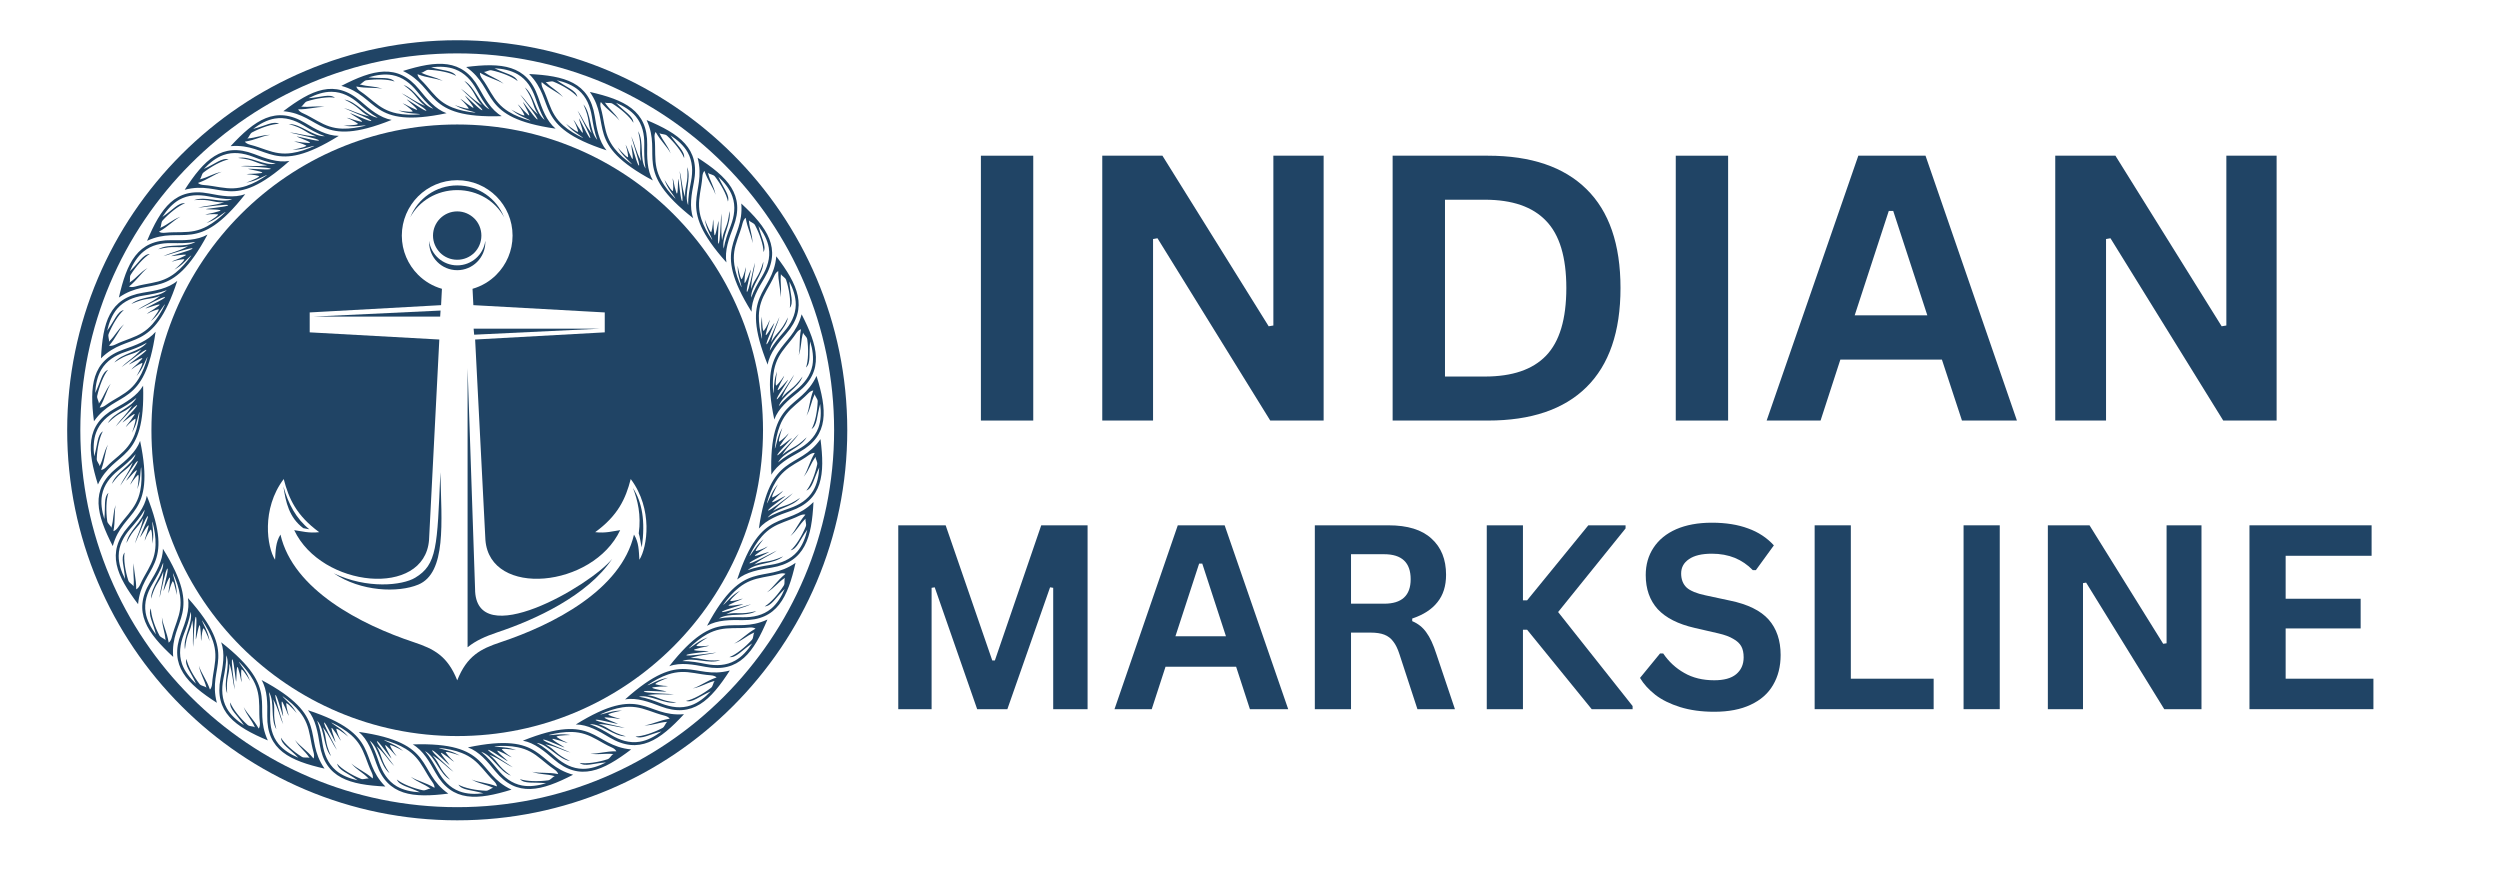 <svg xmlns="http://www.w3.org/2000/svg" xmlns:xlink="http://www.w3.org/1999/xlink" width="200" zoomAndPan="magnify" viewBox="0 0 150 52.5" height="70" preserveAspectRatio="xMidYMid meet" version="1.0"><defs><g/><clipPath id="77debbd54c"><path d="M 4.031 2.414 L 50.836 2.414 L 50.836 49.219 L 4.031 49.219 Z M 4.031 2.414 " clip-rule="nonzero"/></clipPath></defs><path fill="#204465" d="M 23.5 7.195 C 22.789 7.066 22.195 6.559 21.637 6.074 C 20.082 4.727 18.691 5.391 17 6.672 C 19.336 6.887 19.133 8.945 23.5 7.195 Z M 20.664 5.973 C 21.609 6.43 21.477 6.609 22.156 6.984 C 21.402 6.816 21.191 6.633 20.637 6.484 C 20.773 6.555 21.656 6.902 22.094 7.125 C 22.137 7.148 22.418 7.301 22.195 7.254 C 21.953 7.203 21.012 6.762 21 6.793 C 20.992 6.812 22.023 7.383 21.641 7.297 C 21.09 7.172 21.02 7.09 20.801 7.066 C 21.152 7.195 21.504 7.426 21.48 7.441 C 21.348 7.535 20.516 7.531 20.633 7.535 C 20.68 7.535 20.91 7.59 21.191 7.578 C 21.527 7.57 21.895 7.504 21.949 7.535 C 21.477 7.656 21 7.73 20.555 7.719 C 19.969 7.703 19.551 7.539 19.047 7.258 C 18.758 7.098 18.48 6.93 18.18 6.797 C 18.039 6.738 17.93 6.648 17.887 6.559 C 18.547 6.566 18.922 6.406 19.457 6.418 C 18.875 6.332 18.652 6.453 18.066 6.395 C 18.199 6.336 18.262 6.133 18.418 6.082 C 18.973 5.902 19.68 5.789 20.098 5.863 C 19.773 5.609 19.262 5.844 18.508 5.891 C 18.961 5.66 19.438 5.5 19.902 5.508 C 20.527 5.512 21.059 5.801 21.523 6.203 C 21.875 6.512 22.25 6.836 22.668 7.066 C 21.961 6.973 21.398 6.09 20.664 5.973 Z M 31.371 44.441 C 32.078 44.57 32.676 45.078 33.234 45.562 C 34.785 46.91 36.18 46.246 37.871 44.965 C 35.535 44.75 35.734 42.691 31.371 44.441 Z M 34.203 45.664 C 33.262 45.207 33.395 45.027 32.715 44.652 C 33.465 44.82 33.676 45.004 34.234 45.152 C 34.098 45.082 33.215 44.734 32.777 44.512 C 32.73 44.488 32.449 44.336 32.672 44.383 C 32.918 44.434 33.859 44.875 33.871 44.844 C 33.875 44.824 32.844 44.254 33.23 44.34 C 33.777 44.465 33.848 44.547 34.07 44.57 C 33.719 44.441 33.367 44.211 33.391 44.195 C 33.523 44.102 34.352 44.105 34.238 44.102 C 34.188 44.102 33.957 44.047 33.68 44.059 C 33.344 44.066 32.973 44.133 32.922 44.102 C 33.391 43.98 33.871 43.906 34.312 43.918 C 34.898 43.934 35.32 44.098 35.824 44.379 C 36.109 44.539 36.387 44.707 36.691 44.84 C 36.832 44.898 36.941 44.988 36.98 45.078 C 36.324 45.07 35.949 45.23 35.414 45.219 C 35.996 45.305 36.219 45.184 36.805 45.242 C 36.672 45.301 36.609 45.504 36.453 45.555 C 35.898 45.734 35.191 45.848 34.773 45.773 C 35.098 46.027 35.605 45.793 36.363 45.746 C 35.91 45.977 35.434 46.137 34.969 46.129 C 34.344 46.125 33.812 45.832 33.348 45.434 C 32.992 45.125 32.617 44.801 32.199 44.57 C 32.906 44.664 33.473 45.547 34.203 45.664 Z M 26.793 6.793 C 26.117 6.547 25.621 5.941 25.152 5.367 C 23.855 3.77 22.371 4.18 20.48 5.152 C 22.746 5.766 22.188 7.762 26.793 6.793 Z M 24.215 5.098 C 25.062 5.715 24.902 5.867 25.508 6.355 C 24.793 6.055 24.617 5.84 24.098 5.598 C 24.219 5.688 25.027 6.188 25.422 6.48 C 25.461 6.512 25.711 6.711 25.5 6.625 C 25.27 6.531 24.418 5.938 24.402 5.965 C 24.391 5.98 25.309 6.723 24.945 6.57 C 24.426 6.355 24.371 6.262 24.156 6.199 C 24.48 6.387 24.785 6.676 24.762 6.688 C 24.613 6.758 23.797 6.605 23.91 6.629 C 23.957 6.641 24.176 6.734 24.453 6.773 C 24.785 6.82 25.16 6.82 25.207 6.859 C 24.723 6.898 24.238 6.891 23.805 6.801 C 23.227 6.68 22.844 6.445 22.395 6.082 C 22.141 5.875 21.898 5.664 21.621 5.48 C 21.492 5.395 21.402 5.289 21.379 5.191 C 22.023 5.316 22.422 5.223 22.945 5.328 C 22.387 5.141 22.145 5.223 21.578 5.062 C 21.723 5.027 21.82 4.84 21.98 4.816 C 22.559 4.738 23.273 4.746 23.676 4.891 C 23.398 4.586 22.855 4.727 22.105 4.641 C 22.59 4.496 23.086 4.422 23.543 4.508 C 24.156 4.621 24.629 5 25.016 5.477 C 25.312 5.84 25.625 6.223 25.996 6.523 C 25.316 6.309 24.918 5.34 24.215 5.098 Z M 28.074 44.844 C 28.754 45.09 29.25 45.695 29.715 46.27 C 31.012 47.863 32.496 47.457 34.387 46.484 C 32.125 45.867 32.68 43.875 28.074 44.844 Z M 30.656 46.539 C 29.805 45.922 29.969 45.77 29.363 45.281 C 30.074 45.578 30.25 45.797 30.773 46.039 C 30.648 45.945 29.844 45.449 29.449 45.156 C 29.41 45.125 29.16 44.926 29.371 45.012 C 29.602 45.102 30.449 45.699 30.469 45.672 C 30.477 45.652 29.562 44.914 29.926 45.062 C 30.445 45.281 30.5 45.375 30.711 45.438 C 30.387 45.246 30.082 44.961 30.109 44.949 C 30.254 44.879 31.07 45.031 30.961 45.004 C 30.91 44.996 30.695 44.902 30.418 44.863 C 30.086 44.816 29.707 44.816 29.664 44.777 C 30.148 44.738 30.629 44.746 31.066 44.836 C 31.641 44.953 32.027 45.188 32.473 45.555 C 32.727 45.762 32.973 45.973 33.246 46.156 C 33.375 46.242 33.465 46.348 33.492 46.445 C 32.848 46.32 32.449 46.414 31.922 46.309 C 32.48 46.496 32.723 46.414 33.289 46.57 C 33.148 46.609 33.051 46.797 32.887 46.82 C 32.312 46.898 31.594 46.887 31.195 46.746 C 31.469 47.051 32.012 46.91 32.766 46.996 C 32.281 47.141 31.785 47.215 31.324 47.129 C 30.711 47.016 30.238 46.637 29.852 46.16 C 29.555 45.797 29.242 45.414 28.871 45.109 C 29.551 45.328 29.953 46.297 30.656 46.539 Z M 30.105 6.969 C 29.48 6.609 29.098 5.926 28.738 5.281 C 27.738 3.484 26.203 3.629 24.176 4.258 C 26.297 5.258 25.402 7.125 30.105 6.969 Z M 27.859 4.852 C 28.59 5.605 28.402 5.73 28.914 6.316 C 28.266 5.898 28.129 5.652 27.656 5.324 C 27.762 5.438 28.473 6.066 28.809 6.426 C 28.844 6.461 29.055 6.699 28.859 6.582 C 28.648 6.449 27.914 5.715 27.895 5.738 C 27.883 5.754 28.656 6.645 28.324 6.434 C 27.852 6.125 27.812 6.023 27.613 5.926 C 27.898 6.172 28.148 6.508 28.121 6.516 C 27.965 6.555 27.188 6.266 27.293 6.309 C 27.34 6.328 27.539 6.457 27.805 6.543 C 28.121 6.648 28.492 6.715 28.531 6.762 C 28.047 6.715 27.574 6.621 27.16 6.457 C 26.613 6.242 26.277 5.945 25.898 5.508 C 25.684 5.258 25.48 5.008 25.242 4.781 C 25.129 4.672 25.059 4.551 25.051 4.453 C 25.664 4.688 26.07 4.664 26.57 4.859 C 26.055 4.578 25.801 4.617 25.273 4.363 C 25.418 4.352 25.547 4.184 25.711 4.188 C 26.293 4.211 26.996 4.344 27.367 4.555 C 27.145 4.207 26.586 4.25 25.863 4.039 C 26.363 3.977 26.867 3.992 27.301 4.156 C 27.887 4.375 28.289 4.828 28.586 5.363 C 28.812 5.773 29.055 6.207 29.367 6.566 C 28.738 6.234 28.512 5.215 27.859 4.852 Z M 24.762 44.664 C 25.387 45.027 25.77 45.707 26.129 46.355 C 27.129 48.152 28.664 48.004 30.691 47.379 C 28.57 46.379 29.465 44.512 24.762 44.664 Z M 27.008 46.781 C 26.277 46.027 26.465 45.906 25.953 45.32 C 26.602 45.738 26.738 45.98 27.211 46.309 C 27.105 46.199 26.395 45.57 26.059 45.211 C 26.027 45.172 25.812 44.934 26.008 45.055 C 26.219 45.188 26.953 45.922 26.973 45.895 C 26.984 45.879 26.211 44.992 26.543 45.203 C 27.02 45.508 27.055 45.609 27.254 45.711 C 26.969 45.465 26.719 45.129 26.746 45.121 C 26.902 45.078 27.68 45.371 27.574 45.324 C 27.527 45.309 27.328 45.18 27.066 45.094 C 26.746 44.988 26.375 44.922 26.336 44.875 C 26.82 44.922 27.293 45.016 27.707 45.18 C 28.254 45.395 28.59 45.691 28.969 46.129 C 29.184 46.375 29.387 46.629 29.625 46.855 C 29.738 46.965 29.809 47.082 29.816 47.184 C 29.203 46.949 28.797 46.969 28.297 46.773 C 28.812 47.059 29.066 47.02 29.594 47.273 C 29.449 47.285 29.32 47.453 29.156 47.445 C 28.578 47.426 27.871 47.289 27.504 47.078 C 27.723 47.426 28.281 47.383 29.004 47.598 C 28.504 47.66 28 47.645 27.566 47.48 C 26.98 47.262 26.582 46.809 26.281 46.27 C 26.055 45.863 25.812 45.43 25.5 45.066 C 26.129 45.398 26.359 46.422 27.008 46.781 Z M 33.336 7.719 C 32.785 7.254 32.527 6.52 32.285 5.816 C 31.613 3.875 30.074 3.754 27.969 4.02 C 29.887 5.371 28.68 7.055 33.336 7.719 Z M 31.492 5.246 C 32.082 6.113 31.879 6.203 32.277 6.867 C 31.711 6.344 31.621 6.082 31.211 5.676 C 31.297 5.801 31.887 6.547 32.152 6.957 C 32.18 7 32.348 7.273 32.18 7.121 C 31.992 6.953 31.398 6.105 31.375 6.125 C 31.359 6.137 31.965 7.148 31.676 6.879 C 31.262 6.496 31.242 6.391 31.062 6.258 C 31.305 6.551 31.492 6.922 31.465 6.926 C 31.301 6.941 30.586 6.52 30.684 6.582 C 30.727 6.605 30.898 6.77 31.145 6.898 C 31.441 7.059 31.793 7.188 31.824 7.242 C 31.355 7.109 30.902 6.938 30.523 6.703 C 30.027 6.395 29.742 6.043 29.449 5.551 C 29.281 5.266 29.125 4.984 28.926 4.719 C 28.836 4.594 28.785 4.461 28.797 4.363 C 29.359 4.699 29.766 4.75 30.223 5.027 C 29.762 4.66 29.508 4.656 29.031 4.312 C 29.176 4.324 29.332 4.184 29.492 4.219 C 30.059 4.34 30.73 4.594 31.059 4.867 C 30.902 4.484 30.344 4.434 29.668 4.094 C 30.172 4.121 30.664 4.223 31.066 4.461 C 31.605 4.777 31.918 5.293 32.121 5.875 C 32.273 6.316 32.438 6.785 32.68 7.195 C 32.117 6.758 32.07 5.715 31.492 5.246 Z M 21.527 43.914 C 22.078 44.379 22.34 45.117 22.582 45.816 C 23.254 47.758 24.789 47.883 26.898 47.617 C 24.98 46.262 26.188 44.578 21.527 43.914 Z M 23.371 46.391 C 22.785 45.52 22.988 45.43 22.59 44.766 C 23.156 45.289 23.246 45.555 23.656 45.961 C 23.57 45.832 22.98 45.09 22.715 44.676 C 22.684 44.633 22.52 44.363 22.688 44.516 C 22.871 44.68 23.469 45.531 23.492 45.512 C 23.508 45.496 22.902 44.488 23.191 44.754 C 23.605 45.137 23.625 45.242 23.801 45.375 C 23.562 45.086 23.375 44.711 23.402 44.707 C 23.562 44.691 24.281 45.113 24.184 45.055 C 24.141 45.027 23.969 44.867 23.723 44.734 C 23.426 44.574 23.074 44.449 23.043 44.395 C 23.512 44.523 23.961 44.699 24.34 44.93 C 24.84 45.238 25.121 45.59 25.418 46.086 C 25.586 46.367 25.742 46.652 25.938 46.918 C 26.031 47.043 26.082 47.172 26.07 47.27 C 25.508 46.934 25.102 46.887 24.645 46.605 C 25.102 46.973 25.359 46.98 25.836 47.32 C 25.691 47.309 25.535 47.449 25.375 47.418 C 24.805 47.297 24.137 47.039 23.809 46.77 C 23.965 47.148 24.523 47.203 25.199 47.539 C 24.691 47.512 24.203 47.41 23.801 47.176 C 23.262 46.855 22.949 46.34 22.746 45.762 C 22.594 45.316 22.43 44.848 22.184 44.438 C 22.75 44.875 22.797 45.922 23.371 46.391 Z M 36.391 9.02 C 35.926 8.465 35.801 7.695 35.684 6.965 C 35.359 4.934 33.867 4.547 31.746 4.441 C 33.398 6.109 31.918 7.555 36.391 9.02 Z M 35.004 6.262 C 35.43 7.219 35.215 7.273 35.496 7.996 C 35.027 7.383 34.984 7.105 34.652 6.637 C 34.711 6.777 35.164 7.609 35.355 8.062 C 35.375 8.109 35.492 8.406 35.352 8.227 C 35.199 8.031 34.762 7.09 34.734 7.105 C 34.715 7.117 35.137 8.219 34.898 7.906 C 34.559 7.457 34.559 7.348 34.406 7.188 C 34.59 7.512 34.711 7.914 34.684 7.914 C 34.52 7.898 33.891 7.359 33.973 7.438 C 34.012 7.469 34.152 7.66 34.371 7.832 C 34.637 8.039 34.961 8.227 34.984 8.285 C 34.543 8.074 34.129 7.824 33.797 7.531 C 33.359 7.141 33.141 6.746 32.938 6.207 C 32.82 5.898 32.715 5.594 32.566 5.297 C 32.5 5.156 32.473 5.02 32.5 4.926 C 32.996 5.355 33.387 5.473 33.789 5.828 C 33.402 5.387 33.148 5.336 32.738 4.914 C 32.879 4.953 33.059 4.84 33.211 4.902 C 33.75 5.121 34.367 5.488 34.641 5.812 C 34.555 5.41 34.012 5.262 33.406 4.812 C 33.898 4.926 34.363 5.109 34.719 5.414 C 35.191 5.82 35.414 6.387 35.512 6.992 C 35.586 7.453 35.664 7.941 35.836 8.391 C 35.355 7.859 35.492 6.824 35.004 6.262 Z M 18.477 42.613 C 18.938 43.168 19.066 43.938 19.184 44.672 C 19.508 46.699 21 47.086 23.121 47.191 C 21.469 45.523 22.945 44.078 18.477 42.613 Z M 19.863 45.371 C 19.434 44.414 19.652 44.359 19.371 43.637 C 19.84 44.25 19.883 44.527 20.215 44.996 C 20.152 44.855 19.703 44.023 19.508 43.57 C 19.488 43.523 19.371 43.227 19.512 43.406 C 19.664 43.602 20.105 44.543 20.133 44.527 C 20.148 44.516 19.727 43.414 19.965 43.73 C 20.309 44.176 20.309 44.285 20.461 44.449 C 20.273 44.121 20.156 43.719 20.184 43.723 C 20.344 43.734 20.977 44.273 20.891 44.195 C 20.855 44.164 20.711 43.977 20.492 43.801 C 20.23 43.594 19.902 43.406 19.883 43.348 C 20.32 43.559 20.734 43.809 21.07 44.102 C 21.508 44.492 21.723 44.887 21.93 45.426 C 22.047 45.734 22.152 46.039 22.297 46.336 C 22.367 46.477 22.391 46.613 22.363 46.707 C 21.867 46.277 21.477 46.16 21.074 45.805 C 21.465 46.246 21.715 46.297 22.125 46.719 C 21.984 46.68 21.805 46.793 21.656 46.73 C 21.117 46.512 20.5 46.145 20.227 45.82 C 20.312 46.223 20.852 46.371 21.461 46.82 C 20.969 46.707 20.5 46.523 20.148 46.219 C 19.672 45.812 19.453 45.25 19.355 44.645 C 19.281 44.18 19.203 43.691 19.031 43.242 C 19.512 43.773 19.375 44.809 19.863 45.371 Z M 39.172 10.828 C 38.812 10.203 38.82 9.422 38.832 8.68 C 38.863 6.629 37.461 5.988 35.391 5.516 C 36.73 7.441 35.02 8.613 39.172 10.828 Z M 38.285 7.871 C 38.539 8.891 38.316 8.906 38.465 9.668 C 38.113 8.98 38.117 8.703 37.871 8.18 C 37.906 8.328 38.207 9.23 38.32 9.707 C 38.328 9.758 38.395 10.07 38.285 9.871 C 38.168 9.652 37.902 8.648 37.871 8.66 C 37.852 8.664 38.078 9.82 37.898 9.473 C 37.637 8.973 37.656 8.863 37.535 8.68 C 37.66 9.035 37.707 9.449 37.68 9.441 C 37.523 9.402 36.996 8.762 37.066 8.852 C 37.098 8.891 37.203 9.102 37.391 9.309 C 37.613 9.559 37.902 9.801 37.91 9.859 C 37.516 9.578 37.152 9.262 36.875 8.914 C 36.512 8.453 36.367 8.027 36.258 7.461 C 36.195 7.137 36.145 6.816 36.055 6.5 C 36.008 6.352 36.008 6.211 36.051 6.121 C 36.465 6.633 36.828 6.816 37.164 7.234 C 36.859 6.73 36.621 6.641 36.289 6.152 C 36.422 6.215 36.617 6.137 36.754 6.223 C 37.246 6.531 37.789 7 38.004 7.367 C 37.988 6.957 37.48 6.715 36.961 6.168 C 37.426 6.367 37.855 6.629 38.148 6.988 C 38.547 7.473 38.668 8.066 38.656 8.68 C 38.648 9.148 38.645 9.645 38.734 10.113 C 38.352 9.508 38.664 8.512 38.285 7.871 Z M 15.695 40.801 C 16.055 41.426 16.047 42.211 16.035 42.949 C 16 45.004 17.402 45.645 19.473 46.117 C 18.137 44.188 19.844 43.02 15.695 40.801 Z M 16.582 43.758 C 16.328 42.742 16.547 42.727 16.398 41.965 C 16.754 42.652 16.746 42.93 16.992 43.453 C 16.957 43.301 16.656 42.402 16.547 41.922 C 16.535 41.875 16.473 41.562 16.578 41.762 C 16.695 41.98 16.965 42.984 16.992 42.973 C 17.012 42.965 16.789 41.809 16.969 42.16 C 17.227 42.66 17.207 42.77 17.332 42.953 C 17.207 42.598 17.156 42.184 17.184 42.188 C 17.34 42.23 17.871 42.871 17.801 42.781 C 17.77 42.742 17.66 42.531 17.477 42.324 C 17.25 42.074 16.965 41.832 16.953 41.77 C 17.348 42.055 17.715 42.371 17.988 42.719 C 18.352 43.18 18.496 43.605 18.605 44.172 C 18.668 44.496 18.719 44.816 18.812 45.133 C 18.855 45.281 18.855 45.422 18.812 45.512 C 18.398 45 18.035 44.816 17.699 44.398 C 18.008 44.898 18.246 44.992 18.578 45.477 C 18.445 45.414 18.25 45.496 18.109 45.41 C 17.617 45.102 17.074 44.629 16.859 44.262 C 16.879 44.676 17.383 44.918 17.902 45.465 C 17.438 45.266 17.012 45.004 16.715 44.645 C 16.316 44.16 16.199 43.566 16.207 42.953 C 16.215 42.484 16.223 41.988 16.133 41.52 C 16.512 42.121 16.199 43.121 16.582 43.758 Z M 41.594 13.094 C 41.348 12.418 41.492 11.648 41.633 10.922 C 42.023 8.902 40.754 8.027 38.797 7.203 C 39.777 9.336 37.895 10.191 41.594 13.094 Z M 41.234 10.027 C 41.309 11.074 41.086 11.051 41.102 11.828 C 40.875 11.09 40.926 10.816 40.777 10.262 C 40.785 10.414 40.922 11.352 40.949 11.844 C 40.953 11.895 40.961 12.211 40.891 11.996 C 40.812 11.758 40.723 10.727 40.691 10.73 C 40.672 10.734 40.691 11.914 40.574 11.539 C 40.406 11 40.445 10.895 40.355 10.691 C 40.418 11.062 40.395 11.48 40.367 11.469 C 40.223 11.402 39.812 10.68 39.867 10.781 C 39.887 10.824 39.957 11.051 40.105 11.289 C 40.281 11.574 40.523 11.859 40.523 11.922 C 40.184 11.574 39.879 11.199 39.668 10.809 C 39.387 10.293 39.32 9.848 39.312 9.27 C 39.305 8.941 39.312 8.617 39.277 8.289 C 39.258 8.137 39.281 7.996 39.34 7.918 C 39.66 8.492 39.984 8.734 40.242 9.207 C 40.027 8.656 39.809 8.527 39.566 7.988 C 39.688 8.074 39.895 8.027 40.016 8.137 C 40.445 8.527 40.898 9.086 41.047 9.484 C 41.102 9.074 40.645 8.75 40.227 8.121 C 40.652 8.398 41.027 8.73 41.258 9.137 C 41.562 9.68 41.578 10.285 41.461 10.887 C 41.371 11.348 41.281 11.836 41.289 12.312 C 41.02 11.652 41.5 10.723 41.234 10.027 Z M 13.27 38.535 C 13.516 39.215 13.371 39.98 13.23 40.711 C 12.844 42.727 14.113 43.602 16.07 44.426 C 15.086 42.293 16.973 41.441 13.27 38.535 Z M 13.629 41.602 C 13.555 40.555 13.777 40.578 13.762 39.805 C 13.992 40.539 13.938 40.812 14.09 41.371 C 14.078 41.215 13.941 40.277 13.914 39.789 C 13.91 39.738 13.902 39.418 13.973 39.633 C 14.051 39.871 14.141 40.906 14.172 40.898 C 14.191 40.895 14.172 39.719 14.289 40.094 C 14.457 40.633 14.418 40.734 14.508 40.938 C 14.445 40.566 14.469 40.148 14.496 40.16 C 14.645 40.227 15.055 40.949 15 40.848 C 14.977 40.805 14.906 40.578 14.762 40.344 C 14.582 40.059 14.34 39.77 14.34 39.707 C 14.68 40.055 14.984 40.43 15.199 40.82 C 15.477 41.336 15.543 41.785 15.555 42.359 C 15.559 42.688 15.551 43.012 15.59 43.34 C 15.605 43.496 15.582 43.633 15.523 43.715 C 15.203 43.141 14.879 42.895 14.621 42.426 C 14.836 42.973 15.055 43.105 15.297 43.641 C 15.176 43.555 14.973 43.602 14.852 43.492 C 14.418 43.102 13.965 42.547 13.816 42.148 C 13.762 42.555 14.219 42.879 14.637 43.512 C 14.211 43.234 13.836 42.902 13.609 42.496 C 13.301 41.949 13.285 41.344 13.402 40.742 C 13.492 40.281 13.582 39.797 13.578 39.316 C 13.848 39.977 13.363 40.906 13.629 41.602 Z M 43.586 15.746 C 43.465 15.035 43.738 14.305 44.004 13.613 C 44.738 11.691 43.637 10.609 41.855 9.461 C 42.453 11.73 40.449 12.242 43.586 15.746 Z M 43.766 12.664 C 43.656 13.707 43.445 13.645 43.324 14.414 C 43.227 13.648 43.328 13.387 43.273 12.812 C 43.258 12.965 43.23 13.914 43.172 14.402 C 43.164 14.453 43.117 14.766 43.086 14.543 C 43.051 14.297 43.141 13.262 43.109 13.262 C 43.09 13.262 42.906 14.426 42.855 14.035 C 42.785 13.477 42.836 13.383 42.785 13.164 C 42.781 13.543 42.688 13.949 42.664 13.934 C 42.527 13.84 42.25 13.059 42.285 13.168 C 42.301 13.215 42.332 13.449 42.434 13.707 C 42.559 14.02 42.746 14.348 42.738 14.406 C 42.461 14.004 42.227 13.582 42.086 13.16 C 41.902 12.602 41.914 12.152 42.004 11.582 C 42.055 11.258 42.117 10.941 42.141 10.613 C 42.148 10.457 42.195 10.324 42.266 10.254 C 42.48 10.875 42.762 11.176 42.934 11.684 C 42.816 11.105 42.625 10.938 42.477 10.367 C 42.582 10.473 42.793 10.461 42.895 10.59 C 43.25 11.051 43.602 11.676 43.676 12.094 C 43.801 11.703 43.41 11.305 43.105 10.609 C 43.477 10.957 43.789 11.348 43.941 11.789 C 44.152 12.379 44.059 12.977 43.84 13.551 C 43.672 13.988 43.496 14.449 43.422 14.922 C 43.27 14.227 43.906 13.395 43.766 12.664 Z M 11.277 35.883 C 11.398 36.594 11.125 37.324 10.859 38.016 C 10.129 39.938 11.227 41.02 13.012 42.168 C 12.41 39.898 14.418 39.387 11.277 35.883 Z M 11.098 38.965 C 11.207 37.922 11.422 37.984 11.539 37.215 C 11.637 37.98 11.539 38.242 11.59 38.816 C 11.609 38.664 11.633 37.715 11.695 37.227 C 11.699 37.176 11.746 36.863 11.777 37.086 C 11.812 37.332 11.723 38.367 11.754 38.367 C 11.773 38.367 11.961 37.203 12.008 37.594 C 12.082 38.152 12.027 38.246 12.078 38.465 C 12.082 38.086 12.18 37.68 12.203 37.695 C 12.336 37.789 12.613 38.57 12.578 38.461 C 12.562 38.414 12.531 38.18 12.43 37.922 C 12.305 37.609 12.117 37.285 12.129 37.223 C 12.402 37.625 12.637 38.047 12.777 38.469 C 12.961 39.023 12.953 39.477 12.859 40.047 C 12.809 40.371 12.746 40.688 12.727 41.016 C 12.715 41.172 12.668 41.305 12.598 41.375 C 12.383 40.754 12.102 40.453 11.934 39.945 C 12.047 40.523 12.242 40.691 12.387 41.262 C 12.281 41.156 12.07 41.168 11.973 41.039 C 11.613 40.578 11.266 39.953 11.188 39.535 C 11.062 39.926 11.457 40.324 11.758 41.02 C 11.387 40.672 11.078 40.281 10.922 39.84 C 10.715 39.25 10.805 38.652 11.023 38.078 C 11.191 37.641 11.367 37.176 11.441 36.707 C 11.594 37.402 10.957 38.234 11.098 38.965 Z M 45.09 18.703 C 45.09 17.984 45.488 17.309 45.871 16.676 C 46.926 14.91 46.031 13.656 44.477 12.211 C 44.668 14.551 42.605 14.711 45.09 18.703 Z M 45.801 15.699 C 45.512 16.707 45.312 16.609 45.062 17.344 C 45.098 16.574 45.242 16.336 45.293 15.762 C 45.246 15.906 45.055 16.836 44.914 17.309 C 44.898 17.355 44.797 17.656 44.805 17.43 C 44.812 17.184 45.082 16.18 45.051 16.176 C 45.031 16.172 44.648 17.285 44.668 16.891 C 44.691 16.328 44.762 16.246 44.75 16.023 C 44.68 16.395 44.516 16.777 44.496 16.758 C 44.379 16.645 44.242 15.824 44.258 15.938 C 44.266 15.988 44.25 16.223 44.309 16.496 C 44.379 16.824 44.508 17.18 44.484 17.234 C 44.285 16.793 44.125 16.336 44.062 15.898 C 43.977 15.316 44.066 14.875 44.254 14.328 C 44.363 14.02 44.477 13.719 44.555 13.395 C 44.594 13.246 44.66 13.125 44.742 13.066 C 44.848 13.715 45.07 14.059 45.152 14.59 C 45.137 14 44.977 13.801 44.934 13.215 C 45.016 13.336 45.227 13.363 45.301 13.508 C 45.574 14.02 45.809 14.699 45.812 15.125 C 46.004 14.758 45.684 14.297 45.508 13.562 C 45.812 13.969 46.051 14.406 46.129 14.867 C 46.23 15.484 46.035 16.059 45.723 16.586 C 45.48 16.988 45.227 17.414 45.07 17.863 C 45.043 17.152 45.812 16.445 45.801 15.699 Z M 9.773 32.922 C 9.773 33.645 9.375 34.316 8.992 34.953 C 7.938 36.715 8.832 37.973 10.391 39.414 C 10.195 37.078 12.258 36.918 9.773 32.922 Z M 9.062 35.926 C 9.352 34.918 9.551 35.016 9.801 34.281 C 9.766 35.055 9.621 35.293 9.574 35.867 C 9.617 35.719 9.809 34.789 9.949 34.32 C 9.965 34.273 10.066 33.969 10.059 34.195 C 10.051 34.445 9.781 35.449 9.812 35.453 C 9.832 35.457 10.219 34.344 10.199 34.734 C 10.172 35.297 10.102 35.383 10.117 35.605 C 10.184 35.234 10.352 34.848 10.371 34.871 C 10.484 34.984 10.621 35.801 10.605 35.688 C 10.602 35.641 10.613 35.402 10.555 35.133 C 10.484 34.801 10.359 34.449 10.379 34.391 C 10.578 34.832 10.738 35.289 10.801 35.73 C 10.887 36.312 10.801 36.754 10.609 37.297 C 10.504 37.609 10.387 37.91 10.309 38.23 C 10.273 38.383 10.203 38.504 10.121 38.559 C 10.016 37.91 9.793 37.57 9.715 37.039 C 9.727 37.629 9.887 37.828 9.934 38.414 C 9.848 38.293 9.641 38.266 9.562 38.121 C 9.289 37.605 9.055 36.93 9.055 36.504 C 8.863 36.867 9.18 37.332 9.355 38.066 C 9.051 37.66 8.812 37.219 8.738 36.758 C 8.637 36.141 8.828 35.57 9.145 35.043 C 9.383 34.641 9.637 34.215 9.793 33.762 C 9.82 34.477 9.051 35.184 9.062 35.926 Z M 46.059 21.879 C 46.184 21.168 46.691 20.574 47.18 20.016 C 48.523 18.461 47.863 17.07 46.578 15.379 C 46.363 17.715 44.305 17.512 46.059 21.879 Z M 47.277 19.043 C 46.82 19.984 46.641 19.855 46.266 20.535 C 46.434 19.781 46.617 19.57 46.766 19.016 C 46.695 19.152 46.348 20.031 46.125 20.473 C 46.102 20.516 45.949 20.797 45.996 20.574 C 46.047 20.332 46.488 19.391 46.457 19.379 C 46.438 19.371 45.867 20.402 45.953 20.02 C 46.078 19.469 46.16 19.398 46.188 19.18 C 46.055 19.531 45.824 19.883 45.809 19.859 C 45.715 19.727 45.719 18.895 45.715 19.008 C 45.715 19.059 45.66 19.289 45.672 19.566 C 45.68 19.902 45.746 20.273 45.715 20.328 C 45.594 19.855 45.52 19.379 45.531 18.934 C 45.547 18.348 45.711 17.93 45.992 17.426 C 46.152 17.137 46.32 16.859 46.453 16.559 C 46.516 16.414 46.602 16.309 46.695 16.266 C 46.684 16.922 46.844 17.297 46.832 17.836 C 46.918 17.254 46.797 17.027 46.855 16.445 C 46.914 16.574 47.117 16.641 47.168 16.797 C 47.348 17.348 47.461 18.059 47.387 18.477 C 47.641 18.152 47.41 17.641 47.359 16.887 C 47.59 17.34 47.75 17.812 47.746 18.281 C 47.738 18.906 47.449 19.438 47.047 19.898 C 46.738 20.254 46.414 20.629 46.184 21.047 C 46.281 20.34 47.16 19.777 47.277 19.043 Z M 8.809 29.746 C 8.68 30.457 8.172 31.051 7.688 31.613 C 6.34 33.164 7.004 34.555 8.285 36.25 C 8.5 33.91 10.559 34.113 8.809 29.746 Z M 7.586 32.582 C 8.047 31.641 8.227 31.77 8.598 31.09 C 8.43 31.844 8.246 32.055 8.098 32.613 C 8.168 32.477 8.516 31.594 8.738 31.156 C 8.762 31.109 8.914 30.828 8.867 31.051 C 8.816 31.293 8.379 32.234 8.406 32.246 C 8.426 32.254 8.996 31.223 8.91 31.605 C 8.785 32.156 8.703 32.227 8.68 32.449 C 8.809 32.094 9.039 31.746 9.059 31.77 C 9.152 31.898 9.145 32.73 9.148 32.617 C 9.148 32.566 9.203 32.336 9.195 32.059 C 9.184 31.723 9.117 31.352 9.148 31.301 C 9.27 31.77 9.348 32.246 9.332 32.691 C 9.316 33.277 9.152 33.699 8.871 34.203 C 8.711 34.488 8.547 34.766 8.414 35.066 C 8.352 35.211 8.262 35.32 8.172 35.359 C 8.18 34.703 8.02 34.328 8.035 33.793 C 7.945 34.371 8.07 34.598 8.012 35.184 C 7.949 35.051 7.746 34.984 7.699 34.832 C 7.52 34.277 7.402 33.566 7.477 33.148 C 7.223 33.473 7.457 33.984 7.504 34.738 C 7.273 34.289 7.117 33.812 7.121 33.348 C 7.125 32.719 7.418 32.188 7.816 31.727 C 8.125 31.371 8.449 30.996 8.684 30.578 C 8.586 31.285 7.703 31.848 7.586 32.582 Z M 46.457 25.172 C 46.707 24.492 47.309 23.996 47.887 23.531 C 49.48 22.234 49.07 20.75 48.098 18.859 C 47.484 21.125 45.488 20.566 46.457 25.172 Z M 48.152 22.59 C 47.535 23.441 47.383 23.281 46.895 23.883 C 47.195 23.172 47.41 22.996 47.652 22.473 C 47.562 22.598 47.066 23.402 46.77 23.797 C 46.738 23.836 46.539 24.086 46.625 23.879 C 46.719 23.645 47.312 22.797 47.285 22.781 C 47.27 22.77 46.527 23.684 46.68 23.324 C 46.898 22.801 46.992 22.75 47.055 22.535 C 46.863 22.859 46.574 23.164 46.562 23.137 C 46.492 22.992 46.645 22.176 46.621 22.289 C 46.609 22.336 46.52 22.555 46.48 22.828 C 46.43 23.16 46.43 23.539 46.391 23.586 C 46.355 23.102 46.363 22.617 46.449 22.18 C 46.57 21.605 46.805 21.223 47.168 20.773 C 47.375 20.52 47.586 20.273 47.77 20 C 47.855 19.871 47.961 19.781 48.059 19.754 C 47.934 20.402 48.027 20.797 47.922 21.324 C 48.109 20.766 48.027 20.523 48.188 19.957 C 48.223 20.098 48.41 20.195 48.434 20.359 C 48.516 20.934 48.504 21.652 48.359 22.051 C 48.664 21.777 48.523 21.234 48.609 20.48 C 48.758 20.969 48.828 21.461 48.746 21.922 C 48.629 22.535 48.25 23.008 47.777 23.395 C 47.41 23.691 47.027 24.004 46.727 24.375 C 46.945 23.695 47.91 23.293 48.152 22.59 Z M 8.406 26.453 C 8.16 27.129 7.555 27.629 6.98 28.094 C 5.387 29.391 5.797 30.875 6.766 32.766 C 7.383 30.5 9.375 31.059 8.406 26.453 Z M 6.711 29.031 C 7.328 28.184 7.484 28.344 7.969 27.742 C 7.672 28.453 7.453 28.629 7.211 29.152 C 7.305 29.027 7.801 28.219 8.098 27.828 C 8.125 27.785 8.324 27.535 8.242 27.746 C 8.148 27.977 7.551 28.828 7.578 28.844 C 7.598 28.855 8.34 27.938 8.188 28.301 C 7.969 28.82 7.875 28.875 7.812 29.09 C 8.004 28.766 8.289 28.461 8.301 28.488 C 8.371 28.633 8.219 29.449 8.246 29.336 C 8.254 29.289 8.348 29.07 8.387 28.797 C 8.434 28.461 8.434 28.086 8.473 28.039 C 8.512 28.523 8.504 29.008 8.414 29.445 C 8.297 30.02 8.062 30.402 7.699 30.852 C 7.492 31.105 7.277 31.348 7.094 31.625 C 7.008 31.754 6.902 31.844 6.805 31.871 C 6.93 31.223 6.836 30.828 6.941 30.301 C 6.754 30.859 6.84 31.102 6.68 31.668 C 6.641 31.523 6.453 31.426 6.434 31.266 C 6.352 30.691 6.363 29.973 6.508 29.57 C 6.203 29.848 6.34 30.391 6.258 31.141 C 6.109 30.656 6.035 30.16 6.121 29.703 C 6.234 29.09 6.613 28.617 7.09 28.23 C 7.453 27.934 7.836 27.621 8.141 27.25 C 7.922 27.93 6.957 28.328 6.711 29.031 Z M 46.281 28.484 C 46.641 27.859 47.324 27.477 47.973 27.117 C 49.766 26.117 49.621 24.582 48.992 22.555 C 47.992 24.676 46.125 23.781 46.281 28.484 Z M 48.398 26.238 C 47.645 26.965 47.52 26.781 46.934 27.293 C 47.352 26.645 47.598 26.508 47.926 26.035 C 47.812 26.141 47.184 26.848 46.824 27.184 C 46.789 27.219 46.551 27.43 46.672 27.238 C 46.801 27.027 47.535 26.293 47.512 26.273 C 47.496 26.258 46.605 27.031 46.82 26.703 C 47.125 26.227 47.227 26.191 47.324 25.992 C 47.082 26.277 46.746 26.527 46.738 26.5 C 46.695 26.344 46.984 25.566 46.941 25.672 C 46.922 25.719 46.793 25.918 46.707 26.18 C 46.602 26.5 46.539 26.871 46.488 26.91 C 46.539 26.426 46.629 25.953 46.793 25.539 C 47.008 24.992 47.309 24.652 47.742 24.277 C 47.992 24.062 48.242 23.859 48.473 23.621 C 48.578 23.508 48.699 23.438 48.797 23.43 C 48.562 24.043 48.586 24.449 48.391 24.949 C 48.672 24.434 48.633 24.18 48.887 23.648 C 48.902 23.797 49.066 23.926 49.062 24.086 C 49.043 24.668 48.906 25.375 48.695 25.742 C 49.043 25.523 49 24.965 49.211 24.238 C 49.273 24.742 49.262 25.242 49.098 25.68 C 48.875 26.266 48.422 26.664 47.887 26.965 C 47.477 27.191 47.043 27.434 46.684 27.746 C 47.016 27.117 48.035 26.887 48.398 26.238 Z M 8.586 23.141 C 8.223 23.762 7.543 24.148 6.895 24.508 C 5.102 25.508 5.246 27.039 5.875 29.07 C 6.871 26.945 8.738 27.84 8.586 23.141 Z M 6.469 25.387 C 7.223 24.656 7.348 24.84 7.93 24.332 C 7.512 24.98 7.27 25.113 6.941 25.59 C 7.051 25.484 7.68 24.773 8.039 24.438 C 8.078 24.402 8.316 24.191 8.195 24.383 C 8.066 24.594 7.332 25.328 7.355 25.352 C 7.371 25.363 8.258 24.59 8.047 24.922 C 7.742 25.395 7.641 25.434 7.543 25.633 C 7.785 25.348 8.121 25.094 8.129 25.125 C 8.172 25.277 7.883 26.059 7.926 25.953 C 7.941 25.906 8.07 25.707 8.16 25.441 C 8.262 25.121 8.328 24.754 8.375 24.715 C 8.328 25.195 8.238 25.672 8.074 26.086 C 7.855 26.629 7.559 26.969 7.125 27.348 C 6.875 27.562 6.621 27.766 6.395 28.004 C 6.289 28.117 6.168 28.188 6.066 28.195 C 6.301 27.582 6.281 27.172 6.477 26.676 C 6.191 27.191 6.234 27.445 5.977 27.973 C 5.965 27.828 5.797 27.699 5.805 27.535 C 5.824 26.953 5.961 26.25 6.172 25.879 C 5.824 26.098 5.867 26.66 5.652 27.383 C 5.594 26.879 5.605 26.379 5.77 25.945 C 5.988 25.359 6.445 24.957 6.98 24.66 C 7.391 24.434 7.82 24.191 8.184 23.875 C 7.852 24.508 6.828 24.734 6.469 25.387 Z M 45.531 31.715 C 45.996 31.164 46.734 30.902 47.434 30.66 C 49.375 29.988 49.496 28.453 49.23 26.348 C 47.879 28.262 46.195 27.059 45.531 31.715 Z M 48.008 29.871 C 47.137 30.457 47.047 30.254 46.383 30.656 C 46.906 30.09 47.172 30 47.574 29.59 C 47.449 29.676 46.707 30.262 46.293 30.531 C 46.25 30.559 45.98 30.727 46.129 30.559 C 46.297 30.371 47.148 29.777 47.125 29.75 C 47.113 29.734 46.102 30.344 46.371 30.055 C 46.754 29.641 46.859 29.621 46.992 29.441 C 46.703 29.68 46.328 29.871 46.324 29.84 C 46.309 29.68 46.73 28.965 46.668 29.062 C 46.645 29.102 46.484 29.277 46.352 29.523 C 46.191 29.82 46.062 30.172 46.012 30.203 C 46.141 29.734 46.312 29.281 46.547 28.902 C 46.855 28.402 47.207 28.121 47.699 27.824 C 47.984 27.656 48.266 27.5 48.531 27.305 C 48.656 27.215 48.789 27.164 48.887 27.176 C 48.551 27.738 48.5 28.145 48.223 28.602 C 48.59 28.141 48.594 27.887 48.938 27.406 C 48.926 27.555 49.066 27.711 49.031 27.867 C 48.91 28.438 48.656 29.109 48.383 29.434 C 48.766 29.281 48.82 28.723 49.156 28.047 C 49.129 28.551 49.027 29.043 48.789 29.445 C 48.473 29.98 47.957 30.297 47.375 30.496 C 46.934 30.652 46.465 30.812 46.055 31.059 C 46.492 30.496 47.539 30.449 48.008 29.871 Z M 9.336 19.906 C 8.871 20.457 8.133 20.719 7.434 20.961 C 5.492 21.633 5.371 23.168 5.637 25.277 C 6.988 23.359 8.672 24.562 9.336 19.906 Z M 6.859 21.75 C 7.73 21.164 7.82 21.367 8.484 20.965 C 7.961 21.531 7.695 21.625 7.293 22.031 C 7.418 21.949 8.16 21.359 8.574 21.09 C 8.617 21.062 8.887 20.895 8.738 21.066 C 8.57 21.25 7.719 21.844 7.742 21.871 C 7.754 21.887 8.762 21.277 8.496 21.566 C 8.113 21.98 8.008 22 7.875 22.18 C 8.164 21.941 8.539 21.754 8.543 21.781 C 8.559 21.941 8.137 22.656 8.195 22.562 C 8.223 22.52 8.383 22.348 8.516 22.102 C 8.676 21.805 8.805 21.449 8.855 21.422 C 8.727 21.887 8.555 22.34 8.32 22.719 C 8.012 23.219 7.66 23.5 7.164 23.797 C 6.883 23.965 6.602 24.121 6.336 24.316 C 6.211 24.41 6.078 24.457 5.98 24.449 C 6.316 23.883 6.367 23.48 6.645 23.02 C 6.277 23.48 6.273 23.738 5.93 24.215 C 5.941 24.07 5.801 23.914 5.832 23.754 C 5.957 23.184 6.211 22.512 6.484 22.188 C 6.102 22.344 6.047 22.898 5.711 23.578 C 5.738 23.07 5.84 22.582 6.078 22.18 C 6.395 21.641 6.91 21.324 7.492 21.125 C 7.934 20.973 8.402 20.809 8.812 20.562 C 8.375 21.125 7.328 21.172 6.859 21.75 Z M 44.23 34.77 C 44.785 34.305 45.555 34.176 46.289 34.059 C 48.316 33.734 48.703 32.246 48.809 30.121 C 47.145 31.777 45.695 30.297 44.23 34.77 Z M 46.988 33.383 C 46.031 33.809 45.977 33.594 45.254 33.871 C 45.867 33.406 46.145 33.363 46.613 33.031 C 46.473 33.09 45.641 33.543 45.188 33.734 C 45.141 33.754 44.844 33.871 45.023 33.73 C 45.219 33.578 46.16 33.141 46.145 33.109 C 46.133 33.094 45.035 33.516 45.348 33.277 C 45.793 32.938 45.906 32.938 46.066 32.781 C 45.738 32.969 45.336 33.09 45.34 33.059 C 45.352 32.898 45.891 32.266 45.812 32.352 C 45.781 32.387 45.594 32.531 45.422 32.75 C 45.211 33.016 45.023 33.34 44.965 33.359 C 45.176 32.922 45.426 32.508 45.719 32.176 C 46.109 31.738 46.504 31.52 47.043 31.316 C 47.352 31.195 47.656 31.094 47.953 30.945 C 48.094 30.879 48.23 30.852 48.324 30.879 C 47.895 31.375 47.777 31.766 47.422 32.168 C 47.863 31.781 47.914 31.527 48.336 31.117 C 48.297 31.258 48.41 31.438 48.348 31.586 C 48.129 32.129 47.762 32.742 47.438 33.02 C 47.84 32.93 47.988 32.391 48.438 31.781 C 48.324 32.277 48.141 32.742 47.836 33.098 C 47.43 33.57 46.867 33.793 46.262 33.887 C 45.797 33.961 45.309 34.043 44.859 34.211 C 45.391 33.734 46.426 33.867 46.988 33.383 Z M 10.637 16.852 C 10.086 17.316 9.312 17.445 8.582 17.562 C 6.551 17.887 6.164 19.375 6.059 21.5 C 7.727 19.844 9.172 21.324 10.637 16.852 Z M 7.879 18.238 C 8.836 17.812 8.891 18.027 9.613 17.75 C 9 18.215 8.723 18.258 8.254 18.59 C 8.395 18.531 9.227 18.078 9.68 17.887 C 9.727 17.867 10.023 17.75 9.848 17.891 C 9.648 18.043 8.707 18.48 8.727 18.512 C 8.734 18.527 9.836 18.105 9.523 18.344 C 9.074 18.684 8.965 18.684 8.805 18.84 C 9.129 18.652 9.531 18.531 9.531 18.562 C 9.516 18.723 8.977 19.355 9.055 19.27 C 9.086 19.234 9.277 19.09 9.449 18.871 C 9.656 18.605 9.844 18.281 9.902 18.262 C 9.691 18.699 9.441 19.113 9.148 19.445 C 8.758 19.883 8.363 20.102 7.824 20.305 C 7.516 20.426 7.211 20.527 6.914 20.676 C 6.777 20.742 6.641 20.77 6.543 20.742 C 6.973 20.246 7.09 19.855 7.445 19.453 C 7.004 19.84 6.953 20.094 6.535 20.504 C 6.57 20.363 6.457 20.184 6.52 20.031 C 6.738 19.492 7.105 18.879 7.43 18.602 C 7.031 18.691 6.879 19.23 6.43 19.84 C 6.543 19.344 6.73 18.879 7.031 18.523 C 7.441 18.051 8.004 17.828 8.609 17.734 C 9.07 17.66 9.562 17.578 10.008 17.41 C 9.48 17.887 8.441 17.754 7.879 18.238 Z M 42.422 37.547 C 43.047 37.188 43.828 37.195 44.57 37.207 C 46.621 37.242 47.266 35.84 47.734 33.77 C 45.809 35.105 44.641 33.398 42.422 37.547 Z M 45.379 36.664 C 44.359 36.914 44.344 36.695 43.582 36.844 C 44.27 36.492 44.551 36.496 45.07 36.25 C 44.922 36.285 44.023 36.586 43.543 36.695 C 43.492 36.707 43.18 36.77 43.379 36.664 C 43.602 36.547 44.602 36.277 44.594 36.25 C 44.586 36.23 43.43 36.453 43.777 36.273 C 44.281 36.016 44.387 36.035 44.57 35.91 C 44.219 36.039 43.801 36.086 43.809 36.059 C 43.848 35.902 44.488 35.375 44.398 35.445 C 44.359 35.473 44.148 35.582 43.941 35.766 C 43.691 35.992 43.449 36.281 43.391 36.289 C 43.672 35.895 43.988 35.527 44.34 35.254 C 44.797 34.891 45.227 34.746 45.789 34.637 C 46.113 34.574 46.434 34.523 46.75 34.43 C 46.898 34.387 47.039 34.387 47.129 34.43 C 46.621 34.844 46.434 35.207 46.016 35.543 C 46.52 35.238 46.609 34.996 47.098 34.668 C 47.035 34.797 47.113 34.992 47.027 35.133 C 46.719 35.625 46.25 36.168 45.883 36.383 C 46.293 36.367 46.535 35.859 47.082 35.34 C 46.883 35.805 46.621 36.23 46.262 36.527 C 45.777 36.926 45.184 37.043 44.57 37.035 C 44.105 37.027 43.605 37.02 43.137 37.109 C 43.742 36.73 44.738 37.043 45.379 36.664 Z M 12.449 14.074 C 11.824 14.43 11.043 14.426 10.301 14.41 C 8.246 14.379 7.605 15.781 7.133 17.852 C 9.062 16.512 10.23 18.223 12.449 14.074 Z M 9.492 14.957 C 10.508 14.703 10.523 14.926 11.285 14.777 C 10.598 15.129 10.32 15.125 9.801 15.371 C 9.949 15.336 10.848 15.035 11.328 14.926 C 11.375 14.914 11.688 14.848 11.488 14.957 C 11.27 15.074 10.266 15.34 10.277 15.371 C 10.285 15.391 11.441 15.168 11.09 15.348 C 10.59 15.605 10.484 15.586 10.297 15.707 C 10.652 15.582 11.07 15.535 11.062 15.562 C 11.02 15.719 10.379 16.246 10.469 16.176 C 10.508 16.145 10.719 16.039 10.926 15.852 C 11.176 15.629 11.418 15.34 11.48 15.332 C 11.195 15.727 10.879 16.09 10.531 16.367 C 10.07 16.73 9.645 16.875 9.078 16.984 C 8.754 17.047 8.438 17.098 8.121 17.191 C 7.969 17.234 7.832 17.234 7.742 17.191 C 8.25 16.777 8.434 16.414 8.855 16.078 C 8.352 16.383 8.258 16.625 7.773 16.953 C 7.836 16.82 7.754 16.625 7.84 16.488 C 8.148 15.996 8.621 15.453 8.988 15.238 C 8.578 15.254 8.336 15.762 7.785 16.281 C 7.984 15.816 8.246 15.387 8.609 15.094 C 9.09 14.695 9.684 14.574 10.297 14.586 C 10.766 14.594 11.262 14.602 11.73 14.512 C 11.129 14.891 10.129 14.578 9.492 14.957 Z M 40.156 39.973 C 40.832 39.727 41.602 39.871 42.332 40.012 C 44.348 40.398 45.223 39.129 46.047 37.172 C 43.914 38.156 43.062 36.27 40.156 39.973 Z M 43.223 39.613 C 42.176 39.688 42.199 39.465 41.426 39.48 C 42.16 39.25 42.434 39.305 42.988 39.152 C 42.836 39.164 41.898 39.301 41.406 39.328 C 41.359 39.332 41.039 39.34 41.254 39.27 C 41.492 39.191 42.523 39.102 42.52 39.07 C 42.516 39.051 41.34 39.07 41.715 38.953 C 42.25 38.785 42.355 38.824 42.559 38.734 C 42.188 38.797 41.77 38.773 41.781 38.746 C 41.848 38.598 42.57 38.188 42.469 38.242 C 42.426 38.266 42.199 38.336 41.965 38.484 C 41.676 38.66 41.391 38.902 41.328 38.902 C 41.676 38.562 42.051 38.258 42.441 38.043 C 42.957 37.766 43.402 37.699 43.98 37.688 C 44.309 37.684 44.633 37.691 44.961 37.652 C 45.113 37.637 45.254 37.66 45.332 37.719 C 44.762 38.039 44.516 38.363 44.043 38.621 C 44.594 38.406 44.723 38.188 45.262 37.945 C 45.176 38.066 45.223 38.27 45.113 38.391 C 44.723 38.824 44.164 39.277 43.766 39.426 C 44.176 39.48 44.5 39.023 45.129 38.605 C 44.855 39.031 44.52 39.406 44.113 39.633 C 43.57 39.941 42.965 39.957 42.363 39.84 C 41.902 39.75 41.414 39.66 40.938 39.664 C 41.598 39.395 42.527 39.879 43.223 39.613 Z M 14.715 11.648 C 14.039 11.895 13.27 11.75 12.539 11.609 C 10.523 11.219 9.648 12.488 8.824 14.449 C 10.957 13.465 11.812 15.348 14.715 11.648 Z M 11.648 12.008 C 12.695 11.934 12.672 12.156 13.449 12.141 C 12.711 12.367 12.438 12.316 11.883 12.465 C 12.035 12.457 12.973 12.32 13.465 12.293 C 13.512 12.289 13.832 12.281 13.617 12.352 C 13.379 12.43 12.348 12.52 12.352 12.551 C 12.355 12.57 13.531 12.551 13.156 12.668 C 12.617 12.836 12.516 12.797 12.312 12.887 C 12.684 12.824 13.102 12.848 13.09 12.875 C 13.023 13.02 12.301 13.43 12.402 13.379 C 12.445 13.355 12.672 13.285 12.906 13.137 C 13.191 12.961 13.48 12.719 13.543 12.719 C 13.195 13.059 12.82 13.363 12.43 13.574 C 11.914 13.855 11.469 13.922 10.891 13.93 C 10.562 13.938 10.238 13.93 9.91 13.965 C 9.754 13.984 9.617 13.961 9.539 13.902 C 10.109 13.582 10.355 13.258 10.828 13 C 10.277 13.215 10.145 13.434 9.609 13.676 C 9.695 13.555 9.648 13.348 9.758 13.227 C 10.148 12.797 10.707 12.344 11.105 12.195 C 10.695 12.141 10.371 12.598 9.742 13.016 C 10.016 12.59 10.352 12.215 10.754 11.984 C 11.301 11.68 11.906 11.664 12.508 11.781 C 12.969 11.867 13.457 11.961 13.934 11.953 C 13.273 12.223 12.344 11.742 11.648 12.008 Z M 37.504 41.965 C 38.215 41.84 38.945 42.117 39.641 42.383 C 41.559 43.113 42.641 42.016 43.789 40.23 C 41.523 40.828 41.008 38.824 37.504 41.965 Z M 40.586 42.145 C 39.543 42.035 39.605 41.82 38.836 41.703 C 39.602 41.605 39.863 41.703 40.438 41.652 C 40.285 41.633 39.336 41.609 38.848 41.547 C 38.801 41.543 38.484 41.496 38.707 41.465 C 38.953 41.43 39.988 41.52 39.988 41.488 C 39.988 41.469 38.824 41.281 39.215 41.234 C 39.773 41.16 39.867 41.215 40.086 41.164 C 39.707 41.16 39.301 41.062 39.316 41.039 C 39.41 40.906 40.191 40.629 40.082 40.664 C 40.035 40.68 39.801 40.707 39.543 40.812 C 39.23 40.938 38.906 41.125 38.844 41.113 C 39.246 40.84 39.668 40.605 40.09 40.465 C 40.648 40.281 41.098 40.289 41.668 40.383 C 41.992 40.434 42.309 40.496 42.637 40.516 C 42.793 40.527 42.926 40.574 42.996 40.645 C 42.375 40.859 42.074 41.137 41.566 41.309 C 42.145 41.195 42.312 41 42.883 40.855 C 42.781 40.961 42.789 41.172 42.66 41.27 C 42.199 41.629 41.574 41.977 41.156 42.055 C 41.547 42.18 41.949 41.785 42.641 41.484 C 42.293 41.855 41.902 42.164 41.461 42.32 C 40.871 42.527 40.273 42.438 39.699 42.219 C 39.262 42.051 38.801 41.875 38.328 41.801 C 39.023 41.648 39.855 42.285 40.586 42.145 Z M 17.367 9.656 C 16.66 9.777 15.926 9.504 15.234 9.238 C 13.316 8.504 12.234 9.602 11.082 11.387 C 13.352 10.789 13.867 12.793 17.367 9.656 Z M 14.285 9.477 C 15.328 9.586 15.27 9.797 16.035 9.918 C 15.27 10.016 15.008 9.914 14.434 9.969 C 14.586 9.984 15.535 10.012 16.023 10.07 C 16.074 10.078 16.391 10.125 16.164 10.156 C 15.918 10.191 14.883 10.102 14.883 10.133 C 14.883 10.152 16.047 10.336 15.656 10.387 C 15.098 10.457 15.004 10.402 14.789 10.457 C 15.164 10.461 15.57 10.555 15.555 10.578 C 15.465 10.711 14.68 10.992 14.789 10.957 C 14.836 10.941 15.07 10.91 15.328 10.809 C 15.641 10.684 15.969 10.496 16.027 10.504 C 15.625 10.781 15.203 11.016 14.781 11.156 C 14.227 11.34 13.773 11.328 13.207 11.238 C 12.879 11.188 12.562 11.125 12.234 11.102 C 12.078 11.094 11.945 11.047 11.879 10.977 C 12.5 10.762 12.797 10.48 13.305 10.309 C 12.727 10.426 12.559 10.617 11.988 10.762 C 12.094 10.66 12.086 10.449 12.211 10.348 C 12.672 9.992 13.301 9.641 13.719 9.566 C 13.324 9.441 12.926 9.832 12.23 10.137 C 12.578 9.766 12.973 9.453 13.41 9.301 C 14 9.09 14.598 9.184 15.172 9.402 C 15.609 9.57 16.074 9.746 16.547 9.82 C 15.848 9.973 15.016 9.336 14.285 9.477 Z M 34.547 43.469 C 35.266 43.469 35.941 43.867 36.578 44.25 C 38.34 45.305 39.594 44.41 41.039 42.852 C 38.699 43.047 38.543 40.984 34.547 43.469 Z M 37.551 44.18 C 36.543 43.891 36.641 43.691 35.906 43.441 C 36.676 43.477 36.914 43.621 37.488 43.668 C 37.344 43.625 36.414 43.434 35.941 43.289 C 35.895 43.277 35.594 43.176 35.82 43.184 C 36.066 43.191 37.07 43.461 37.078 43.43 C 37.082 43.41 35.965 43.023 36.359 43.043 C 36.922 43.07 37.004 43.141 37.227 43.125 C 36.855 43.059 36.473 42.891 36.492 42.871 C 36.605 42.758 37.426 42.621 37.312 42.637 C 37.262 42.641 37.027 42.629 36.754 42.688 C 36.426 42.758 36.07 42.883 36.016 42.863 C 36.457 42.66 36.914 42.504 37.355 42.438 C 37.934 42.355 38.375 42.441 38.922 42.633 C 39.23 42.738 39.535 42.855 39.855 42.934 C 40.004 42.969 40.129 43.039 40.184 43.121 C 39.535 43.227 39.191 43.449 38.664 43.527 C 39.25 43.516 39.449 43.355 40.035 43.309 C 39.918 43.395 39.887 43.602 39.746 43.68 C 39.23 43.953 38.551 44.188 38.129 44.188 C 38.492 44.379 38.953 44.062 39.688 43.887 C 39.281 44.191 38.844 44.43 38.383 44.504 C 37.766 44.605 37.191 44.414 36.668 44.098 C 36.266 43.859 35.84 43.605 35.387 43.449 C 36.098 43.422 36.809 44.191 37.551 44.18 Z M 20.328 8.152 C 19.605 8.148 18.934 7.754 18.297 7.371 C 16.535 6.316 15.277 7.211 13.836 8.77 C 16.176 8.57 16.332 10.637 20.328 8.152 Z M 17.324 7.441 C 18.332 7.73 18.234 7.93 18.969 8.18 C 18.199 8.145 17.957 8 17.383 7.949 C 17.531 7.996 18.461 8.184 18.93 8.328 C 18.98 8.344 19.281 8.445 19.055 8.438 C 18.805 8.43 17.805 8.16 17.797 8.191 C 17.793 8.211 18.906 8.594 18.516 8.578 C 17.953 8.551 17.867 8.48 17.648 8.492 C 18.016 8.562 18.402 8.727 18.383 8.75 C 18.27 8.863 17.449 9 17.562 8.984 C 17.609 8.977 17.848 8.988 18.121 8.934 C 18.449 8.863 18.801 8.734 18.859 8.758 C 18.418 8.957 17.961 9.117 17.52 9.18 C 16.938 9.266 16.496 9.176 15.953 8.988 C 15.641 8.883 15.34 8.766 15.02 8.688 C 14.867 8.648 14.746 8.582 14.691 8.5 C 15.34 8.395 15.68 8.172 16.211 8.09 C 15.621 8.105 15.422 8.266 14.836 8.309 C 14.957 8.227 14.984 8.016 15.129 7.941 C 15.645 7.668 16.32 7.434 16.746 7.43 C 16.383 7.238 15.922 7.555 15.188 7.734 C 15.59 7.43 16.031 7.191 16.492 7.113 C 17.109 7.012 17.684 7.207 18.207 7.52 C 18.609 7.762 19.035 8.016 19.488 8.172 C 18.773 8.199 18.066 7.43 17.324 7.441 Z M 17.324 7.441 " fill-opacity="1" fill-rule="evenodd"/><path fill="#204465" d="M 24.91 34.664 C 24.137 35.129 22.02 35.355 20.027 34.398 C 21.645 35.5 23.891 35.578 25.094 35.078 C 26.797 34.371 26.492 31.348 26.422 28.336 C 26.234 32.816 26.223 33.875 24.91 34.664 Z M 24.91 34.664 " fill-opacity="1" fill-rule="evenodd"/><path fill="#204465" d="M 26.406 13.109 C 26.145 13.371 25.98 13.734 25.98 14.137 C 25.98 14.535 26.145 14.898 26.406 15.164 C 26.668 15.426 27.031 15.586 27.434 15.586 C 27.836 15.586 28.195 15.426 28.461 15.164 C 28.723 14.898 28.883 14.535 28.883 14.137 C 28.883 13.734 28.723 13.371 28.461 13.109 C 28.195 12.848 27.836 12.684 27.434 12.684 C 27.031 12.684 26.668 12.848 26.406 13.109 Z M 26.406 13.109 " fill-opacity="1" fill-rule="evenodd"/><path fill="#204465" d="M 30.246 13.035 C 29.805 11.918 28.711 11.125 27.434 11.125 C 26.156 11.125 25.062 11.918 24.617 13.035 C 25.133 12.07 26.199 11.406 27.434 11.406 C 28.664 11.406 29.73 12.07 30.246 13.035 Z M 30.246 13.035 " fill-opacity="1" fill-rule="evenodd"/><path fill="#204465" d="M 18.199 31.691 C 18.32 31.711 18.441 31.734 18.562 31.758 C 17.781 31.137 17.297 30.242 17.004 29.184 C 17.141 30.125 17.348 31.059 18.199 31.691 Z M 18.199 31.691 " fill-opacity="1" fill-rule="evenodd"/><path fill="#204465" d="M 26.434 18.633 L 18.805 18.996 L 26.41 18.996 Z M 26.434 18.633 " fill-opacity="1" fill-rule="evenodd"/><path fill="#204465" d="M 36.023 19.719 L 28.418 19.719 L 28.449 20.082 Z M 36.023 19.719 " fill-opacity="1" fill-rule="evenodd"/><path fill="#204465" d="M 29.121 14.523 C 29.121 14.504 29.121 14.48 29.117 14.457 C 29.004 15.285 28.293 15.922 27.434 15.922 C 26.574 15.922 25.863 15.285 25.746 14.457 C 25.746 14.48 25.746 14.504 25.746 14.523 C 25.746 15.457 26.5 16.211 27.434 16.211 C 28.363 16.211 29.121 15.457 29.121 14.523 Z M 29.121 14.523 " fill-opacity="1" fill-rule="evenodd"/><path fill="#204465" d="M 38.324 32.004 C 38.398 32.199 38.434 32.594 38.508 32.844 C 38.734 31.238 38.52 30.129 37.977 29.281 C 38.258 29.992 38.48 30.914 38.324 32.004 Z M 38.324 32.004 " fill-opacity="1" fill-rule="evenodd"/><path fill="#204465" d="M 27.434 7.469 C 17.301 7.469 9.086 15.688 9.086 25.816 C 9.086 35.949 17.301 44.164 27.434 44.164 C 37.562 44.164 45.781 35.949 45.781 25.816 C 45.781 15.688 37.562 7.469 27.434 7.469 Z M 38.363 33.586 C 38.328 33.051 38.336 32.547 38.039 32.074 C 37.277 35.391 33.203 37.48 30.031 38.535 C 28.844 38.93 28.02 39.344 27.434 40.82 C 26.848 39.344 26.02 38.93 24.836 38.535 C 21.66 37.48 17.59 35.391 16.828 32.074 C 16.531 32.547 16.539 33.051 16.504 33.586 C 16.023 32.836 15.668 30.543 17.023 28.742 C 17.328 29.93 17.789 30.934 19.152 31.93 C 18.516 32.004 18.09 31.867 17.652 31.809 C 19.289 35.273 25.469 35.879 25.742 32.402 L 26.359 20.371 L 18.582 19.941 L 18.582 18.746 L 26.465 18.309 L 26.516 17.328 C 25.965 17.172 25.477 16.879 25.082 16.484 C 24.484 15.883 24.109 15.055 24.109 14.137 C 24.109 13.219 24.484 12.387 25.082 11.785 C 25.684 11.184 26.516 10.812 27.434 10.812 C 28.352 10.812 29.18 11.184 29.781 11.785 C 30.383 12.387 30.754 13.219 30.754 14.137 C 30.754 15.055 30.383 15.883 29.781 16.484 C 29.391 16.879 28.898 17.172 28.352 17.328 L 28.402 18.309 L 36.285 18.746 L 36.285 19.941 L 28.508 20.371 L 29.125 32.402 C 29.395 35.879 35.578 35.273 37.211 31.809 C 36.777 31.867 36.352 32.004 35.711 31.93 C 37.078 30.934 37.539 29.93 37.844 28.742 C 39.195 30.543 38.84 32.836 38.363 33.586 Z M 38.363 33.586 " fill-opacity="1" fill-rule="evenodd"/><path fill="#204465" d="M 28.504 35.328 L 28.055 22.094 C 28.055 26.516 28.055 34.414 28.055 38.836 C 28.527 38.449 29.105 38.188 29.836 37.941 C 32.102 37.188 35.254 35.742 36.727 33.535 C 35.398 35.16 28.504 39.168 28.504 35.328 Z M 28.504 35.328 " fill-opacity="1" fill-rule="evenodd"/><g clip-path="url(#77debbd54c)"><path fill="#204465" d="M 27.434 2.414 C 20.973 2.414 15.121 5.035 10.887 9.27 C 6.652 13.504 4.031 19.355 4.031 25.816 C 4.031 32.277 6.652 38.129 10.887 42.363 C 15.121 46.602 20.973 49.219 27.434 49.219 C 33.895 49.219 39.746 46.602 43.98 42.363 C 48.215 38.129 50.836 32.277 50.836 25.816 C 50.836 19.355 48.215 13.504 43.98 9.27 C 39.746 5.035 33.895 2.414 27.434 2.414 Z M 11.445 9.828 C 15.535 5.734 21.191 3.203 27.434 3.203 C 33.676 3.203 39.328 5.734 43.422 9.828 C 47.516 13.922 50.047 19.574 50.047 25.816 C 50.047 32.062 47.516 37.715 43.422 41.809 C 39.328 45.898 33.676 48.43 27.434 48.43 C 21.191 48.43 15.535 45.898 11.445 41.809 C 7.352 37.715 4.82 32.062 4.82 25.816 C 4.82 19.574 7.352 13.922 11.445 9.828 Z M 11.445 9.828 " fill-opacity="1" fill-rule="nonzero"/></g><g fill="#204465" fill-opacity="1"><g transform="translate(56.792, 25.233)"><g><path d="M 5.203 0 L 2.062 0 L 2.062 -15.891 L 5.203 -15.891 Z M 5.203 0 "/></g></g><g transform="translate(64.074, 25.233)"><g><path d="M 5.109 0 L 2.062 0 L 2.062 -15.891 L 5.672 -15.891 L 12.047 -5.656 L 12.328 -5.703 L 12.328 -15.891 L 15.344 -15.891 L 15.344 0 L 12.141 0 L 5.375 -10.938 L 5.109 -10.891 Z M 5.109 0 "/></g></g><g transform="translate(81.496, 25.233)"><g><path d="M 7.781 -15.891 C 10.363 -15.891 12.332 -15.223 13.688 -13.891 C 15.051 -12.555 15.734 -10.578 15.734 -7.953 C 15.734 -5.328 15.051 -3.344 13.688 -2 C 12.332 -0.664 10.363 0 7.781 0 L 2.062 0 L 2.062 -15.891 Z M 7.594 -2.641 C 9.238 -2.641 10.461 -3.055 11.266 -3.891 C 12.078 -4.734 12.484 -6.086 12.484 -7.953 C 12.484 -9.805 12.078 -11.148 11.266 -11.984 C 10.461 -12.828 9.238 -13.25 7.594 -13.25 L 5.203 -13.25 L 5.203 -2.641 Z M 7.594 -2.641 "/></g></g><g transform="translate(98.484, 25.233)"><g><path d="M 5.203 0 L 2.062 0 L 2.062 -15.891 L 5.203 -15.891 Z M 5.203 0 "/></g></g><g transform="translate(105.765, 25.233)"><g><path d="M 15.25 0 L 11.953 0 L 10.75 -3.656 L 4.656 -3.656 L 3.469 0 L 0.234 0 L 5.734 -15.891 L 9.766 -15.891 Z M 7.562 -12.578 L 5.516 -6.312 L 9.875 -6.312 L 7.828 -12.578 Z M 7.562 -12.578 "/></g></g><g transform="translate(121.253, 25.233)"><g><path d="M 5.109 0 L 2.062 0 L 2.062 -15.891 L 5.672 -15.891 L 12.047 -5.656 L 12.328 -5.703 L 12.328 -15.891 L 15.344 -15.891 L 15.344 0 L 12.141 0 L 5.375 -10.938 L 5.109 -10.891 Z M 5.109 0 "/></g></g></g><g fill="#204465" fill-opacity="1"><g transform="translate(52.458, 42.55)"><g><path d="M 3.438 0 L 1.438 0 L 1.438 -11.031 L 4.281 -11.031 L 7.078 -2.922 L 7.234 -2.922 L 10.016 -11.031 L 12.797 -11.031 L 12.797 0 L 10.734 0 L 10.734 -7.281 L 10.547 -7.312 L 7.984 0 L 6.172 0 L 3.625 -7.312 L 3.438 -7.281 Z M 3.438 0 "/></g></g></g><g fill="#204465" fill-opacity="1"><g transform="translate(66.698, 42.55)"><g><path d="M 10.594 0 L 8.297 0 L 7.469 -2.547 L 3.234 -2.547 L 2.406 0 L 0.172 0 L 3.969 -11.031 L 6.781 -11.031 Z M 5.25 -8.734 L 3.828 -4.375 L 6.859 -4.375 L 5.438 -8.734 Z M 5.25 -8.734 "/></g></g></g><g fill="#204465" fill-opacity="1"><g transform="translate(77.452, 42.55)"><g><path d="M 1.438 0 L 1.438 -11.031 L 5.859 -11.031 C 7.004 -11.031 7.863 -10.766 8.438 -10.234 C 9.02 -9.711 9.312 -8.988 9.312 -8.062 C 9.312 -7.395 9.141 -6.848 8.797 -6.422 C 8.461 -5.992 7.957 -5.664 7.281 -5.438 L 7.281 -5.281 C 7.633 -5.133 7.914 -4.91 8.125 -4.609 C 8.344 -4.316 8.547 -3.879 8.734 -3.297 L 9.844 0 L 7.594 0 L 6.516 -3.297 C 6.41 -3.629 6.285 -3.883 6.141 -4.062 C 6.004 -4.25 5.828 -4.383 5.609 -4.469 C 5.398 -4.551 5.125 -4.594 4.781 -4.594 L 3.609 -4.594 L 3.609 0 Z M 5.594 -6.328 C 6.656 -6.328 7.188 -6.816 7.188 -7.797 C 7.188 -8.797 6.656 -9.297 5.594 -9.297 L 3.609 -9.297 L 3.609 -6.328 Z M 5.594 -6.328 "/></g></g></g><g fill="#204465" fill-opacity="1"><g transform="translate(87.768, 42.55)"><g><path d="M 1.438 0 L 1.438 -11.031 L 3.609 -11.031 L 3.609 -6.531 L 3.859 -6.531 L 7.531 -11.031 L 9.766 -11.031 L 9.766 -10.844 L 5.719 -5.828 L 10.188 -0.188 L 10.188 0 L 7.734 0 L 3.859 -4.766 L 3.609 -4.766 L 3.609 0 Z M 1.438 0 "/></g></g></g><g fill="#204465" fill-opacity="1"><g transform="translate(97.963, 42.55)"><g><path d="M 4.891 0.156 C 4.129 0.156 3.445 0.062 2.844 -0.125 C 2.25 -0.312 1.754 -0.555 1.359 -0.859 C 0.961 -1.172 0.656 -1.508 0.438 -1.875 L 1.641 -3.344 L 1.828 -3.344 C 2.16 -2.852 2.582 -2.461 3.094 -2.172 C 3.602 -1.879 4.203 -1.734 4.891 -1.734 C 5.473 -1.734 5.91 -1.852 6.203 -2.094 C 6.504 -2.344 6.656 -2.68 6.656 -3.109 C 6.656 -3.379 6.609 -3.598 6.516 -3.766 C 6.422 -3.941 6.258 -4.094 6.031 -4.219 C 5.812 -4.352 5.516 -4.461 5.141 -4.547 L 3.719 -4.875 C 2.727 -5.102 1.988 -5.477 1.5 -6 C 1.02 -6.531 0.781 -7.211 0.781 -8.047 C 0.781 -8.672 0.938 -9.219 1.25 -9.688 C 1.562 -10.164 2.016 -10.535 2.609 -10.797 C 3.203 -11.055 3.914 -11.188 4.75 -11.188 C 5.594 -11.188 6.316 -11.07 6.922 -10.844 C 7.535 -10.625 8.051 -10.285 8.469 -9.828 L 7.391 -8.344 L 7.203 -8.344 C 6.891 -8.664 6.531 -8.91 6.125 -9.078 C 5.719 -9.242 5.258 -9.328 4.75 -9.328 C 4.145 -9.328 3.688 -9.219 3.375 -9 C 3.062 -8.789 2.906 -8.504 2.906 -8.141 C 2.906 -7.785 3.016 -7.504 3.234 -7.297 C 3.453 -7.098 3.832 -6.941 4.375 -6.828 L 5.828 -6.516 C 6.898 -6.297 7.676 -5.914 8.156 -5.375 C 8.633 -4.832 8.875 -4.125 8.875 -3.25 C 8.875 -2.562 8.723 -1.961 8.422 -1.453 C 8.129 -0.941 7.68 -0.547 7.078 -0.266 C 6.484 0.016 5.754 0.156 4.891 0.156 Z M 4.891 0.156 "/></g></g></g><g fill="#204465" fill-opacity="1"><g transform="translate(107.441, 42.55)"><g><path d="M 3.609 -11.031 L 3.609 -1.828 L 8.578 -1.828 L 8.578 0 L 1.438 0 L 1.438 -11.031 Z M 3.609 -11.031 "/></g></g></g><g fill="#204465" fill-opacity="1"><g transform="translate(116.376, 42.55)"><g><path d="M 3.609 0 L 1.438 0 L 1.438 -11.031 L 3.609 -11.031 Z M 3.609 0 "/></g></g></g><g fill="#204465" fill-opacity="1"><g transform="translate(121.433, 42.55)"><g><path d="M 3.547 0 L 1.438 0 L 1.438 -11.031 L 3.938 -11.031 L 8.359 -3.922 L 8.562 -3.953 L 8.562 -11.031 L 10.656 -11.031 L 10.656 0 L 8.422 0 L 3.734 -7.594 L 3.547 -7.562 Z M 3.547 0 "/></g></g></g><g fill="#204465" fill-opacity="1"><g transform="translate(133.53, 42.55)"><g><path d="M 3.609 -4.844 L 3.609 -1.828 L 8.875 -1.828 L 8.875 0 L 1.438 0 L 1.438 -11.031 L 8.766 -11.031 L 8.766 -9.203 L 3.609 -9.203 L 3.609 -6.625 L 8.109 -6.625 L 8.109 -4.844 Z M 3.609 -4.844 "/></g></g></g></svg>